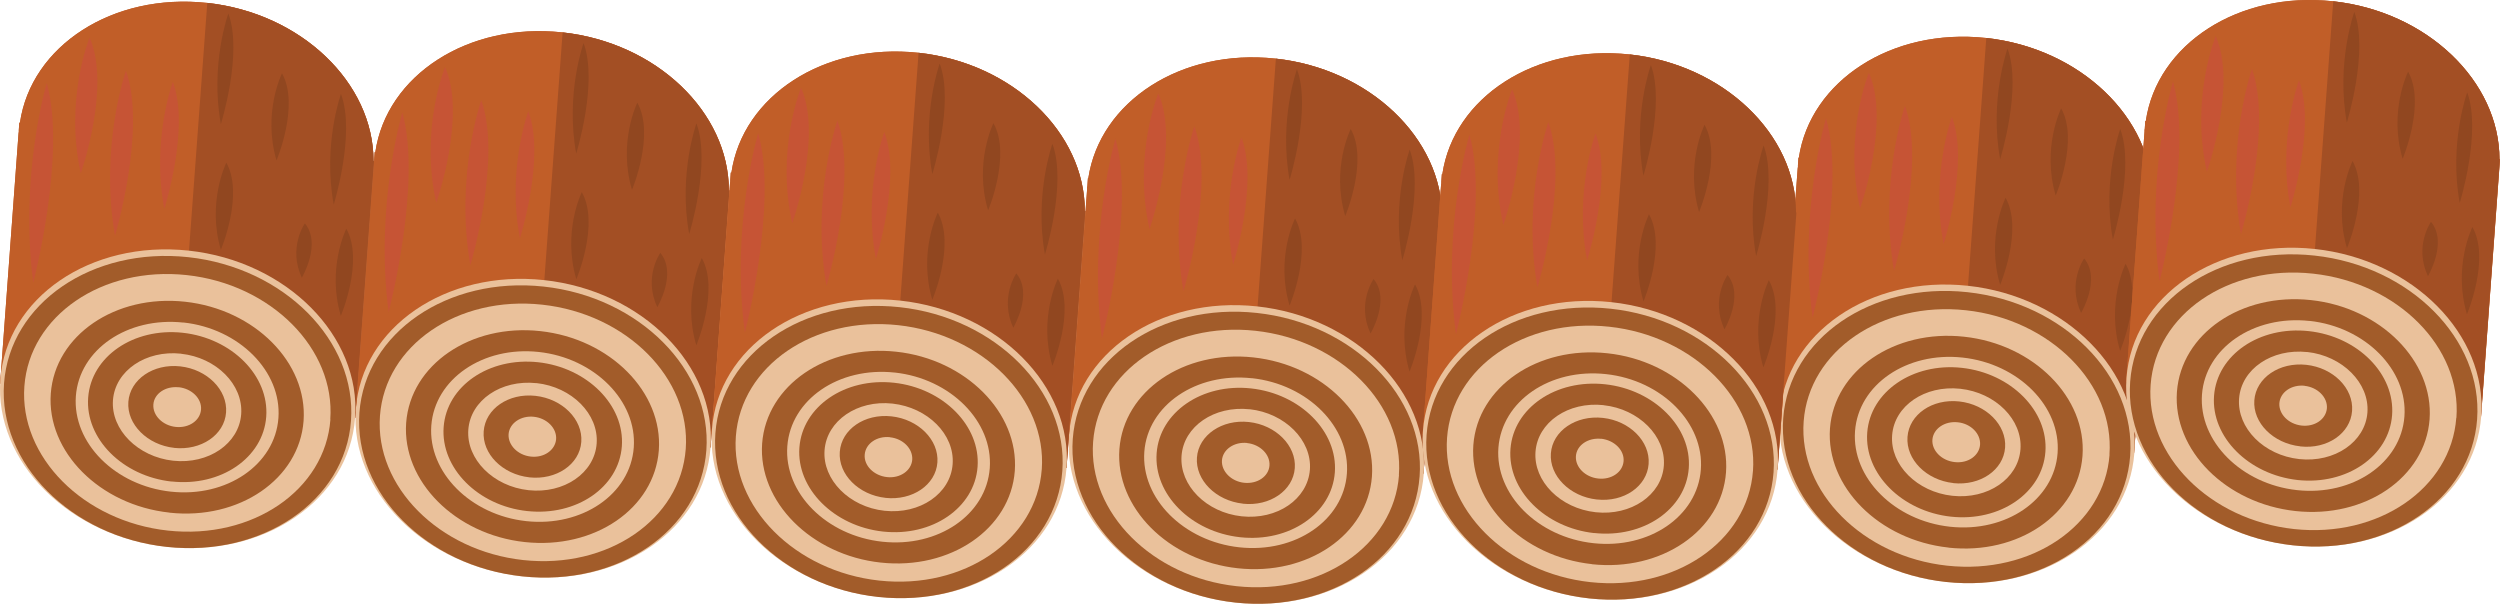 <svg version="1.1" xmlns="http://www.w3.org/2000/svg" xmlns:xlink="http://www.w3.org/1999/xlink" width="108.826" height="26.285" viewBox="0,0,108.826,26.285"><g transform="translate(-185.587,-166.858)"><g data-paper-data="{&quot;isPaintingLayer&quot;:true}" fill-rule="nonzero" stroke="none" stroke-width="1" stroke-linecap="butt" stroke-linejoin="miter" stroke-miterlimit="10" stroke-dasharray="" stroke-dashoffset="0" style="mix-blend-mode: normal"><g><path d="M279.287,175.393h0.022l-0.824,11.186l-1.289,-0.139l-14.157,-1.354l0.802,-10.897c0,-0.019 0.006,-0.045 0.011,-0.071v-0.068l0.022,-0.326h0.017c0.503,-3.35 4.05,-5.657 8.144,-5.214c4.099,0.443 7.253,3.477 7.253,6.88z" fill="#c15e28"/><path d="M279.287,175.393h0.022l-0.824,11.186l-1.289,-0.139l-14.157,-1.354l0.802,-10.897c0,-0.019 0.006,-0.045 0.011,-0.071v-0.068l0.022,-0.326h0.017c0.503,-3.35 4.05,-5.657 8.144,-5.214c4.099,0.443 7.253,3.477 7.253,6.88z" fill="#c15e28"/><path d="M279.282,175.39h0.022l-0.824,11.186l-1.289,-0.139l-6.418,-0.611l1.278,-17.315c4.099,0.45 7.236,3.481 7.236,6.88z" fill="#a34f24"/><path d="M264.488,180.694c-0.614,-4.666 0.586,-8.695 0.586,-8.695c0.88,3.08 -0.586,8.695 -0.586,8.695z" fill="#cd4a42" opacity="0.5" style="mix-blend-mode: screen"/><path d="M266.557,175.934c-0.73,-3.204 0.382,-5.908 0.382,-5.908c0.946,2.127 -0.382,5.908 -0.382,5.908z" fill="#cd4a42" opacity="0.5" style="mix-blend-mode: screen"/><path d="M268.035,178.649c-0.669,-3.879 0.476,-7.191 0.476,-7.191c0.918,2.566 -0.476,7.191 -0.476,7.191z" fill="#cd4a42" opacity="0.5" style="mix-blend-mode: screen"/><path d="M270.192,177.483c-0.575,-2.99 0.36,-5.533 0.36,-5.533c0.769,1.981 -0.36,5.533 -0.36,5.533z" fill="#cd4a42" opacity="0.5" style="mix-blend-mode: screen"/><path d="M272.654,179.261c-0.62,-2.074 0.238,-3.796 0.238,-3.796c0.775,1.388 -0.238,3.796 -0.238,3.796z" fill="#914720"/><path d="M275.072,175.371c-0.614,-2.074 0.238,-3.796 0.238,-3.796c0.78,1.388 -0.238,3.796 -0.238,3.796z" fill="#914720"/><path d="M276.178,180.48c-0.614,-1.317 0.133,-2.371 0.133,-2.371c0.747,0.893 -0.133,2.371 -0.133,2.371z" fill="#914720"/><path d="M277.877,182.134c-0.62,-2.074 0.238,-3.796 0.238,-3.796c0.78,1.388 -0.238,3.796 -0.238,3.796z" fill="#914720"/><path d="M277.561,177.288c-0.476,-2.6 0.321,-4.817 0.321,-4.817c0.642,1.722 -0.321,4.817 -0.321,4.817z" fill="#914720"/><path d="M272.654,173.792c-0.476,-2.6 0.321,-4.82 0.321,-4.82c0.642,1.722 -0.321,4.82 -0.321,4.82z" fill="#914720"/><path d="M278.496,186.579c-0.26,3.56 -3.939,6.073 -8.199,5.612c-4.265,-0.461 -7.507,-3.721 -7.242,-7.281c0.26,-3.56 3.928,-6.073 8.193,-5.612c4.26,0.461 7.513,3.725 7.247,7.285z" fill="#eac19b"/><path d="M278.314,186.703c-0.254,3.481 -3.845,5.938 -8.016,5.488c-4.171,-0.45 -7.341,-3.639 -7.087,-7.123c0.254,-3.489 3.839,-5.942 8.016,-5.492c4.171,0.45 7.341,3.639 7.087,7.123z" fill="#a25c2a"/><path d="M277.417,186.647c-0.227,3.068 -3.391,5.233 -7.07,4.835c-3.673,-0.398 -6.473,-3.211 -6.246,-6.279c0.227,-3.072 3.391,-5.237 7.065,-4.839c3.673,0.398 6.473,3.211 6.246,6.283z" fill="#eac19b"/><g fill="#a25c2a" style="mix-blend-mode: screen"><path d="M270.408,190.694c-3.026,-0.326 -5.344,-2.652 -5.162,-5.184c0.188,-2.532 2.81,-4.325 5.837,-3.995c3.032,0.326 5.344,2.656 5.156,5.188c-0.188,2.532 -2.799,4.321 -5.831,3.995zM271.017,182.423c-2.429,-0.263 -4.531,1.174 -4.68,3.204c-0.149,2.029 1.71,3.897 4.138,4.16c2.434,0.263 4.531,-1.174 4.68,-3.204c0.149,-2.029 -1.704,-3.897 -4.138,-4.16z" style="mix-blend-mode: normal"/><path d="M270.508,189.348c-2.135,-0.233 -3.773,-1.876 -3.64,-3.657c0.133,-1.786 1.986,-3.053 4.116,-2.821c2.141,0.233 3.773,1.876 3.64,3.661c-0.133,1.786 -1.981,3.05 -4.116,2.817zM270.917,183.781c-1.544,-0.165 -2.871,0.743 -2.965,2.026c-0.094,1.283 1.079,2.465 2.622,2.633c1.544,0.165 2.871,-0.743 2.965,-2.026c0.094,-1.283 -1.079,-2.465 -2.622,-2.633z" style="mix-blend-mode: normal"/><path d="M270.613,187.885c-1.173,-0.128 -2.064,-1.028 -1.992,-2.007c0.072,-0.979 1.079,-1.673 2.252,-1.545c1.173,0.128 2.069,1.028 1.997,2.007c-0.072,0.979 -1.084,1.673 -2.257,1.549zM270.806,185.24c-0.564,-0.06 -1.062,0.278 -1.101,0.758c-0.033,0.476 0.404,0.915 0.974,0.975c0.57,0.064 1.062,-0.274 1.101,-0.754c0.033,-0.48 -0.398,-0.919 -0.968,-0.979z" style="mix-blend-mode: normal"/></g></g><g><path d="M294.391,173.795h0.022l-0.824,11.186l-1.295,-0.139l-14.157,-1.354l0.802,-10.897c0,-0.019 0,-0.045 0,-0.068c0.006,-0.026 0.011,-0.045 0.011,-0.071l0.022,-0.326h0.022c0.492,-3.346 4.039,-5.657 8.138,-5.214c4.105,0.443 7.258,3.481 7.258,6.88z" fill="#c15e28"/><path d="M294.391,173.795h0.022l-0.824,11.186l-1.295,-0.139l-14.157,-1.354l0.802,-10.897c0,-0.019 0,-0.045 0,-0.068c0.006,-0.026 0.011,-0.045 0.011,-0.071l0.022,-0.326h0.022c0.492,-3.346 4.039,-5.657 8.138,-5.214c4.105,0.443 7.258,3.481 7.258,6.88z" fill="#c15e28"/><path d="M294.385,173.792h0.022l-0.824,11.186l-1.295,-0.139l-6.412,-0.611l1.278,-17.315c4.099,0.45 7.236,3.485 7.236,6.88z" fill="#a34f24"/><path d="M279.592,179.1c-0.62,-4.67 0.586,-8.699 0.586,-8.699c0.874,3.083 -0.586,8.699 -0.586,8.699z" fill="#cd4a42" opacity="0.5" style="mix-blend-mode: screen"/><path d="M281.655,174.336c-0.73,-3.204 0.382,-5.908 0.382,-5.908c0.946,2.127 -0.382,5.908 -0.382,5.908z" fill="#cd4a42" opacity="0.5" style="mix-blend-mode: screen"/><path d="M283.138,177.051c-0.675,-3.875 0.476,-7.191 0.476,-7.191c0.918,2.566 -0.476,7.191 -0.476,7.191z" fill="#cd4a42" opacity="0.5" style="mix-blend-mode: screen"/><path d="M285.29,175.885c-0.57,-2.986 0.371,-5.529 0.371,-5.529c0.752,1.977 -0.371,5.529 -0.371,5.529z" fill="#cd4a42" opacity="0.5" style="mix-blend-mode: screen"/><path d="M287.752,177.663c-0.62,-2.074 0.243,-3.796 0.243,-3.796c0.775,1.388 -0.243,3.796 -0.243,3.796z" fill="#914720"/><path d="M290.175,173.773c-0.62,-2.074 0.238,-3.796 0.238,-3.796c0.78,1.384 -0.238,3.796 -0.238,3.796z" fill="#914720"/><path d="M291.276,178.882c-0.614,-1.317 0.133,-2.367 0.133,-2.367c0.741,0.893 -0.133,2.367 -0.133,2.367z" fill="#914720"/><path d="M292.974,180.54c-0.62,-2.078 0.238,-3.8 0.238,-3.8c0.786,1.388 -0.238,3.8 -0.238,3.8z" fill="#914720"/><path d="M292.659,175.697c-0.476,-2.603 0.326,-4.82 0.326,-4.82c0.636,1.722 -0.326,4.82 -0.326,4.82z" fill="#914720"/><path d="M287.746,172.194c-0.476,-2.603 0.326,-4.82 0.326,-4.82c0.636,1.722 -0.326,4.82 -0.326,4.82z" fill="#914720"/><path d="M293.594,184.981c-0.26,3.564 -3.934,6.073 -8.193,5.612c-4.271,-0.461 -7.513,-3.721 -7.247,-7.285c0.26,-3.564 3.928,-6.073 8.199,-5.612c4.26,0.461 7.507,3.721 7.242,7.281z" fill="#eac19b"/><path d="M293.417,185.109c-0.254,3.481 -3.845,5.938 -8.016,5.488c-4.177,-0.454 -7.341,-3.642 -7.087,-7.123c0.254,-3.485 3.839,-5.942 8.016,-5.492c4.171,0.45 7.341,3.639 7.087,7.123z" fill="#a25c2a"/><path d="M292.51,185.045c-0.227,3.072 -3.391,5.237 -7.059,4.843c-3.679,-0.398 -6.473,-3.211 -6.246,-6.283c0.227,-3.068 3.386,-5.237 7.07,-4.835c3.685,0.401 6.467,3.207 6.241,6.276z" fill="#eac19b"/><g fill="#a25c2a" style="mix-blend-mode: screen"><path d="M285.511,189.104c-3.037,-0.33 -5.344,-2.652 -5.162,-5.188c0.188,-2.532 2.799,-4.325 5.837,-3.995c3.026,0.326 5.344,2.656 5.162,5.188c-0.188,2.532 -2.81,4.325 -5.837,3.995zM286.12,180.829c-2.434,-0.263 -4.531,1.178 -4.68,3.204c-0.149,2.029 1.71,3.897 4.138,4.16c2.429,0.263 4.525,-1.178 4.675,-3.207c0.149,-2.026 -1.704,-3.897 -4.133,-4.16z" style="mix-blend-mode: normal"/><path d="M285.611,187.754c-2.141,-0.233 -3.779,-1.879 -3.646,-3.665c0.133,-1.786 1.981,-3.05 4.122,-2.817c2.141,0.233 3.762,1.872 3.629,3.657c-0.133,1.786 -1.975,3.053 -4.111,2.825zM286.02,182.183c-1.544,-0.165 -2.871,0.743 -2.965,2.026c-0.094,1.283 1.079,2.468 2.622,2.633c1.532,0.165 2.871,-0.746 2.965,-2.029c0.094,-1.283 -1.09,-2.465 -2.622,-2.633z" style="mix-blend-mode: normal"/><path d="M285.716,186.287c-1.173,-0.128 -2.069,-1.024 -1.997,-2.003c0.072,-0.979 1.09,-1.673 2.263,-1.545c1.173,0.128 2.064,1.024 1.992,2.007c-0.072,0.979 -1.079,1.673 -2.252,1.545zM285.91,183.65c-0.57,-0.06 -1.062,0.278 -1.101,0.754c-0.033,0.48 0.398,0.915 0.968,0.979c0.57,0.064 1.062,-0.274 1.101,-0.754c0.033,-0.476 -0.404,-0.915 -0.974,-0.975z" style="mix-blend-mode: normal"/></g></g><g><path d="M248.361,176.29h0.017l-0.824,11.186l-1.3,-0.139l-14.146,-1.35l0.802,-10.897c0,-0.023 0,-0.045 0,-0.071c0,-0.026 0.011,-0.045 0.011,-0.071l0.022,-0.326h0.017c0.503,-3.346 4.039,-5.657 8.144,-5.214c4.099,0.443 7.258,3.481 7.258,6.88z" fill="#c15e28"/><path d="M248.361,176.29h0.017l-0.824,11.186l-1.3,-0.139l-14.146,-1.35l0.802,-10.897c0,-0.023 0,-0.045 0,-0.071c0,-0.026 0.011,-0.045 0.011,-0.071l0.022,-0.326h0.017c0.503,-3.346 4.039,-5.657 8.144,-5.214c4.099,0.443 7.258,3.481 7.258,6.88z" fill="#c15e28"/><path d="M248.378,176.286l-0.824,11.186l-1.3,-0.139l-6.406,-0.611l1.278,-17.312c4.099,0.45 7.236,3.481 7.236,6.876z" fill="#a34f24"/><path d="M233.557,181.594c-0.614,-4.67 0.586,-8.695 0.586,-8.695c0.88,3.08 -0.586,8.695 -0.586,8.695z" fill="#cd4a42" opacity="0.5" style="mix-blend-mode: screen"/><path d="M235.626,176.83c-0.73,-3.204 0.382,-5.908 0.382,-5.908c0.941,2.131 -0.382,5.908 -0.382,5.908z" fill="#cd4a42" opacity="0.5" style="mix-blend-mode: screen"/><path d="M237.103,179.542c-0.669,-3.875 0.476,-7.187 0.476,-7.187c0.918,2.562 -0.476,7.187 -0.476,7.187z" fill="#cd4a42" opacity="0.5" style="mix-blend-mode: screen"/><path d="M239.266,178.376c-0.575,-2.982 0.36,-5.529 0.36,-5.529c0.763,1.981 -0.36,5.529 -0.36,5.529z" fill="#cd4a42" opacity="0.5" style="mix-blend-mode: screen"/><path d="M241.723,180.161c-0.62,-2.078 0.238,-3.796 0.238,-3.796c0.78,1.388 -0.238,3.796 -0.238,3.796z" fill="#914720"/><path d="M244.146,176.264c-0.62,-2.071 0.238,-3.792 0.238,-3.792c0.78,1.384 -0.238,3.792 -0.238,3.792z" fill="#914720"/><path d="M245.247,181.376c-0.614,-1.32 0.133,-2.371 0.133,-2.371c0.747,0.893 -0.133,2.371 -0.133,2.371z" fill="#914720"/><path d="M246.945,183.035c-0.62,-2.078 0.238,-3.8 0.238,-3.8c0.78,1.388 -0.238,3.8 -0.238,3.8z" fill="#914720"/><path d="M246.63,178.188c-0.476,-2.603 0.321,-4.817 0.321,-4.817c0.642,1.722 -0.321,4.817 -0.321,4.817z" fill="#914720"/><path d="M241.723,174.688c-0.476,-2.6 0.321,-4.817 0.321,-4.817c0.642,1.722 -0.321,4.817 -0.321,4.817z" fill="#914720"/><path d="M247.565,187.476c-0.26,3.564 -3.939,6.073 -8.204,5.612c-4.26,-0.461 -7.502,-3.721 -7.242,-7.281c0.26,-3.56 3.928,-6.073 8.188,-5.612c4.265,0.461 7.513,3.725 7.253,7.285z" fill="#eac19b"/><path d="M247.382,187.6c-0.254,3.485 -3.845,5.938 -8.016,5.488c-4.171,-0.45 -7.336,-3.639 -7.081,-7.12c0.254,-3.485 3.839,-5.942 8.011,-5.488c4.171,0.45 7.347,3.642 7.087,7.123z" fill="#a25c2a"/><path d="M246.486,187.54c-0.227,3.068 -3.391,5.233 -7.07,4.835c-3.673,-0.398 -6.473,-3.207 -6.246,-6.279c0.227,-3.072 3.391,-5.237 7.065,-4.839c3.673,0.398 6.473,3.211 6.246,6.283z" fill="#eac19b"/><g fill="#a25c2a" style="mix-blend-mode: screen"><path d="M239.471,191.595c-3.032,-0.326 -5.344,-2.652 -5.156,-5.188c0.188,-2.528 2.799,-4.321 5.831,-3.991c3.037,0.33 5.344,2.656 5.162,5.184c-0.188,2.532 -2.799,4.325 -5.837,3.995zM240.08,183.323c-2.423,-0.263 -4.531,1.174 -4.68,3.2c-0.149,2.033 1.71,3.897 4.138,4.16c2.44,0.263 4.531,-1.174 4.68,-3.207c0.149,-2.026 -1.704,-3.894 -4.138,-4.156z" style="mix-blend-mode: normal"/><path d="M239.571,190.244c-2.141,-0.233 -3.768,-1.872 -3.635,-3.661c0.133,-1.782 1.975,-3.05 4.111,-2.817c2.141,0.233 3.779,1.876 3.646,3.657c-0.133,1.789 -1.981,3.053 -4.122,2.821zM239.98,184.674c-1.538,-0.165 -2.866,0.743 -2.96,2.026c-0.094,1.287 1.079,2.468 2.617,2.633c1.538,0.165 2.871,-0.739 2.971,-2.029c0.094,-1.283 -1.09,-2.465 -2.628,-2.633z" style="mix-blend-mode: normal"/><path d="M239.687,188.781c-1.173,-0.128 -2.069,-1.028 -1.997,-2.007c0.072,-0.975 1.09,-1.673 2.263,-1.545c1.173,0.128 2.069,1.032 1.997,2.007c-0.072,0.975 -1.084,1.673 -2.257,1.549zM239.88,186.141c-0.564,-0.06 -1.062,0.278 -1.101,0.754c-0.033,0.48 0.404,0.919 0.968,0.979c0.57,0.06 1.068,-0.274 1.101,-0.754c0.033,-0.476 -0.404,-0.915 -0.974,-0.975z" style="mix-blend-mode: normal"/></g></g><g><path d="M263.769,176.11h0.022l-0.824,11.186l-1.295,-0.139l-14.157,-1.354l0.802,-10.897c0,-0.023 0.006,-0.045 0.011,-0.068v-0.071l0.022,-0.326h0.022c0.498,-3.35 4.044,-5.657 8.149,-5.214c4.094,0.443 7.247,3.477 7.247,6.88z" fill="#c15e28"/><path d="M263.769,176.11h0.022l-0.824,11.186l-1.295,-0.139l-14.157,-1.354l0.802,-10.897c0,-0.023 0.006,-0.045 0.011,-0.068v-0.071l0.022,-0.326h0.022c0.498,-3.35 4.044,-5.657 8.149,-5.214c4.094,0.443 7.247,3.477 7.247,6.88z" fill="#c15e28"/><path d="M263.764,176.11h0.022l-0.824,11.186l-1.295,-0.139l-6.412,-0.611l1.278,-17.319c4.094,0.454 7.236,3.485 7.236,6.88z" fill="#a34f24"/><path d="M248.965,181.414c-0.62,-4.666 0.586,-8.695 0.586,-8.695c0.874,3.076 -0.586,8.695 -0.586,8.695z" fill="#cd4a42" opacity="0.5" style="mix-blend-mode: screen"/><path d="M251.028,176.65c-0.73,-3.204 0.382,-5.904 0.382,-5.904c0.941,2.127 -0.382,5.904 -0.382,5.904z" fill="#cd4a42" opacity="0.5" style="mix-blend-mode: screen"/><path d="M252.511,179.366c-0.675,-3.879 0.476,-7.191 0.476,-7.191c0.913,2.562 -0.476,7.191 -0.476,7.191z" fill="#cd4a42" opacity="0.5" style="mix-blend-mode: screen"/><path d="M254.674,178.196c-0.57,-2.986 0.365,-5.529 0.365,-5.529c0.763,1.977 -0.365,5.529 -0.365,5.529z" fill="#cd4a42" opacity="0.5" style="mix-blend-mode: screen"/><path d="M257.13,179.977c-0.62,-2.071 0.238,-3.792 0.238,-3.792c0.78,1.384 -0.238,3.792 -0.238,3.792z" fill="#914720"/><path d="M259.548,176.087c-0.614,-2.074 0.238,-3.796 0.238,-3.796c0.78,1.388 -0.238,3.796 -0.238,3.796z" fill="#914720"/><path d="M260.654,181.196c-0.614,-1.317 0.133,-2.367 0.133,-2.367c0.741,0.893 -0.133,2.367 -0.133,2.367z" fill="#914720"/><path d="M262.347,182.851c-0.62,-2.074 0.238,-3.796 0.238,-3.796c0.786,1.388 -0.238,3.796 -0.238,3.796z" fill="#914720"/><path d="M262.032,178.008c-0.476,-2.6 0.326,-4.817 0.326,-4.817c0.636,1.718 -0.326,4.817 -0.326,4.817z" fill="#914720"/><path d="M257.125,174.508c-0.476,-2.603 0.326,-4.82 0.326,-4.82c0.636,1.722 -0.326,4.82 -0.326,4.82z" fill="#914720"/><path d="M262.967,187.296c-0.26,3.564 -3.934,6.073 -8.193,5.612c-4.271,-0.461 -7.513,-3.721 -7.247,-7.285c0.26,-3.56 3.928,-6.073 8.199,-5.612c4.26,0.461 7.507,3.721 7.242,7.285z" fill="#eac19b"/><path d="M262.79,187.42c-0.254,3.485 -3.851,5.938 -8.016,5.488c-4.177,-0.454 -7.341,-3.639 -7.087,-7.123c0.254,-3.485 3.839,-5.942 8.016,-5.488c4.166,0.45 7.341,3.639 7.087,7.123z" fill="#a25c2a"/><path d="M261.894,187.36c-0.227,3.072 -3.402,5.237 -7.07,4.839c-3.679,-0.398 -6.473,-3.211 -6.246,-6.283c0.227,-3.072 3.386,-5.237 7.065,-4.835c3.668,0.398 6.473,3.207 6.252,6.279z" fill="#eac19b"/><g fill="#a25c2a" style="mix-blend-mode: screen"><path d="M254.884,191.415c-3.032,-0.33 -5.344,-2.656 -5.162,-5.184c0.188,-2.528 2.799,-4.325 5.837,-3.995c3.026,0.326 5.344,2.656 5.162,5.188c-0.188,2.528 -2.81,4.321 -5.837,3.995zM255.493,183.143c-2.434,-0.263 -4.525,1.17 -4.68,3.204c-0.149,2.029 1.704,3.894 4.138,4.156c2.429,0.263 4.525,-1.17 4.675,-3.204c0.149,-2.033 -1.704,-3.894 -4.133,-4.156z" style="mix-blend-mode: normal"/><path d="M254.984,190.064c-2.141,-0.233 -3.779,-1.872 -3.646,-3.661c0.133,-1.789 1.981,-3.05 4.122,-2.817c2.135,0.233 3.773,1.872 3.64,3.657c-0.133,1.786 -1.981,3.05 -4.116,2.817zM255.393,184.494c-1.544,-0.165 -2.871,0.746 -2.965,2.029c-0.094,1.283 1.079,2.465 2.622,2.633c1.532,0.165 2.871,-0.743 2.965,-2.026c0.094,-1.283 -1.09,-2.468 -2.622,-2.633z" style="mix-blend-mode: normal"/><path d="M255.094,188.601c-1.173,-0.128 -2.069,-1.032 -1.997,-2.007c0.072,-0.979 1.09,-1.673 2.263,-1.545c1.173,0.128 2.064,1.028 1.992,2.007c-0.072,0.975 -1.079,1.673 -2.252,1.545zM255.288,185.96c-0.57,-0.06 -1.068,0.278 -1.101,0.754c-0.033,0.48 0.404,0.915 0.974,0.975c0.57,0.06 1.062,-0.274 1.101,-0.754c0.039,-0.48 -0.404,-0.915 -0.974,-0.979z" style="mix-blend-mode: normal"/></g></g><g><path d="M217.314,175.15h0.028l-0.824,11.186l-1.3,-0.139l-14.157,-1.354l0.802,-10.897c0,-0.019 0.006,-0.045 0.011,-0.068v-0.071l0.022,-0.326h0.028c0.492,-3.346 4.039,-5.657 8.138,-5.214c4.105,0.443 7.253,3.481 7.253,6.88z" fill="#c15e28"/><path d="M217.314,175.15h0.028l-0.824,11.186l-1.3,-0.139l-14.157,-1.354l0.802,-10.897c0,-0.019 0.006,-0.045 0.011,-0.068v-0.071l0.022,-0.326h0.028c0.492,-3.346 4.039,-5.657 8.138,-5.214c4.105,0.443 7.253,3.481 7.253,6.88z" fill="#c15e28"/><path d="M217.342,175.146l-0.824,11.186l-1.3,-0.139l-6.418,-0.611l1.278,-17.315c4.094,0.45 7.236,3.481 7.236,6.88z" fill="#a34f24"/><path d="M202.504,180.45c-0.609,-4.666 0.597,-8.695 0.597,-8.695c0.869,3.08 -0.597,8.695 -0.597,8.695z" fill="#cd4a42" opacity="0.5" style="mix-blend-mode: screen"/><path d="M204.578,175.686c-0.725,-3.207 0.382,-5.908 0.382,-5.908c0.946,2.127 -0.382,5.908 -0.382,5.908z" fill="#cd4a42" opacity="0.5" style="mix-blend-mode: screen"/><path d="M206.061,178.406c-0.68,-3.875 0.476,-7.191 0.476,-7.191c0.907,2.562 -0.476,7.191 -0.476,7.191z" fill="#cd4a42" opacity="0.5" style="mix-blend-mode: screen"/><path d="M208.219,177.231c-0.575,-2.986 0.365,-5.525 0.365,-5.525c0.758,1.977 -0.365,5.525 -0.365,5.525z" fill="#cd4a42" opacity="0.5" style="mix-blend-mode: screen"/><path d="M210.675,179.017c-0.614,-2.074 0.238,-3.796 0.238,-3.796c0.786,1.388 -0.238,3.796 -0.238,3.796z" fill="#914720"/><path d="M213.098,175.123c-0.62,-2.071 0.232,-3.796 0.232,-3.796c0.78,1.388 -0.232,3.796 -0.232,3.796z" fill="#914720"/><path d="M214.199,180.232c-0.614,-1.317 0.133,-2.367 0.133,-2.367c0.741,0.893 -0.133,2.367 -0.133,2.367z" fill="#914720"/><path d="M215.898,181.89c-0.62,-2.074 0.238,-3.8 0.238,-3.8c0.78,1.388 -0.238,3.8 -0.238,3.8z" fill="#914720"/><path d="M215.588,177.048c-0.481,-2.603 0.315,-4.82 0.315,-4.82c0.647,1.722 -0.315,4.82 -0.315,4.82z" fill="#914720"/><path d="M210.669,173.548c-0.476,-2.603 0.321,-4.817 0.321,-4.817c0.642,1.718 -0.321,4.817 -0.321,4.817z" fill="#914720"/><path d="M216.517,186.336c-0.26,3.56 -3.928,6.073 -8.199,5.612c-4.265,-0.461 -7.507,-3.721 -7.242,-7.285c0.26,-3.564 3.928,-6.073 8.193,-5.612c4.271,0.461 7.513,3.721 7.247,7.285z" fill="#eac19b"/><path d="M216.335,186.459c-0.254,3.481 -3.845,5.938 -8.016,5.488c-4.171,-0.45 -7.341,-3.642 -7.087,-7.123c0.254,-3.485 3.845,-5.942 8.016,-5.492c4.171,0.45 7.341,3.642 7.087,7.127z" fill="#a25c2a"/><path d="M215.438,186.399c-0.227,3.072 -3.386,5.237 -7.07,4.839c-3.673,-0.398 -6.467,-3.207 -6.241,-6.279c0.227,-3.072 3.386,-5.237 7.059,-4.839c3.679,0.398 6.473,3.207 6.252,6.279z" fill="#eac19b"/><g fill="#a25c2a" style="mix-blend-mode: screen"><path d="M208.429,190.454c-3.026,-0.326 -5.344,-2.652 -5.162,-5.188c0.188,-2.532 2.81,-4.325 5.837,-3.995c3.037,0.33 5.344,2.656 5.162,5.188c-0.188,2.532 -2.799,4.325 -5.837,3.995zM209.037,182.179c-2.429,-0.263 -4.525,1.178 -4.675,3.204c-0.149,2.029 1.704,3.897 4.133,4.16c2.434,0.263 4.531,-1.174 4.68,-3.204c0.149,-2.029 -1.71,-3.897 -4.138,-4.16z" style="mix-blend-mode: normal"/><path d="M208.528,189.104c-2.135,-0.233 -3.762,-1.872 -3.629,-3.657c0.133,-1.786 1.975,-3.05 4.111,-2.821c2.141,0.233 3.779,1.876 3.646,3.661c-0.133,1.786 -1.981,3.05 -4.122,2.817zM208.938,183.537c-1.538,-0.165 -2.871,0.743 -2.965,2.026c-0.094,1.283 1.084,2.468 2.622,2.633c1.544,0.165 2.871,-0.746 2.965,-2.029c0.094,-1.283 -1.079,-2.465 -2.622,-2.633z" style="mix-blend-mode: normal"/><path d="M208.634,187.637c-1.173,-0.128 -2.064,-1.024 -1.992,-2.003c0.072,-0.979 1.079,-1.673 2.252,-1.545c1.173,0.128 2.069,1.028 1.997,2.007c-0.072,0.979 -1.09,1.669 -2.263,1.542zM208.827,185c-0.564,-0.06 -1.062,0.278 -1.101,0.754c-0.033,0.48 0.404,0.919 0.968,0.979c0.57,0.064 1.062,-0.278 1.101,-0.758c0.033,-0.476 -0.398,-0.915 -0.974,-0.975z" style="mix-blend-mode: normal"/></g></g><g><path d="M201.845,173.867h0.028l-0.824,11.186l-1.3,-0.139l-14.157,-1.354l0.802,-10.897c0,-0.023 0.006,-0.045 0.011,-0.071v-0.068l0.022,-0.326h0.028c0.492,-3.35 4.039,-5.657 8.144,-5.214c4.099,0.443 7.247,3.477 7.247,6.88z" fill="#c15e28"/><path d="M201.845,173.867h0.028l-0.824,11.186l-1.3,-0.139l-14.157,-1.354l0.802,-10.897c0,-0.023 0.006,-0.045 0.011,-0.071v-0.068l0.022,-0.326h0.028c0.492,-3.35 4.039,-5.657 8.144,-5.214c4.099,0.443 7.247,3.477 7.247,6.88z" fill="#c15e28"/><path d="M201.84,173.863h0.028l-0.824,11.186l-1.3,-0.139l-6.412,-0.611l1.278,-17.315c4.099,0.45 7.236,3.485 7.236,6.88z" fill="#a34f24"/><path d="M187.035,179.167c-0.614,-4.67 0.586,-8.695 0.586,-8.695c0.874,3.08 -0.586,8.695 -0.586,8.695z" fill="#cd4a42" opacity="0.5" style="mix-blend-mode: screen"/><path d="M189.104,174.399c-0.719,-3.2 0.382,-5.904 0.382,-5.904c0.946,2.127 -0.382,5.904 -0.382,5.904z" fill="#cd4a42" opacity="0.5" style="mix-blend-mode: screen"/><path d="M190.593,177.123c-0.68,-3.879 0.476,-7.191 0.476,-7.191c0.907,2.566 -0.476,7.191 -0.476,7.191z" fill="#cd4a42" opacity="0.5" style="mix-blend-mode: screen"/><path d="M192.739,175.952c-0.57,-2.986 0.371,-5.529 0.371,-5.529c0.758,1.977 -0.371,5.529 -0.371,5.529z" fill="#cd4a42" opacity="0.5" style="mix-blend-mode: screen"/><path d="M195.201,177.734c-0.614,-2.071 0.238,-3.796 0.238,-3.796c0.78,1.384 -0.238,3.796 -0.238,3.796z" fill="#914720"/><path d="M197.624,173.844c-0.614,-2.074 0.238,-3.796 0.238,-3.796c0.78,1.384 -0.238,3.796 -0.238,3.796z" fill="#914720"/><path d="M198.725,178.949c-0.609,-1.317 0.133,-2.367 0.133,-2.367c0.741,0.889 -0.133,2.367 -0.133,2.367z" fill="#914720"/><path d="M200.424,180.608c-0.62,-2.074 0.238,-3.796 0.238,-3.796c0.78,1.388 -0.238,3.796 -0.238,3.796z" fill="#914720"/><path d="M200.114,175.765c-0.481,-2.603 0.315,-4.82 0.315,-4.82c0.647,1.726 -0.315,4.82 -0.315,4.82z" fill="#914720"/><path d="M195.201,172.265c-0.476,-2.603 0.326,-4.82 0.326,-4.82c0.642,1.726 -0.326,4.82 -0.326,4.82z" fill="#914720"/><path d="M201.043,185.053c-0.26,3.56 -3.928,6.073 -8.193,5.612c-4.271,-0.461 -7.513,-3.725 -7.247,-7.285c0.26,-3.564 3.928,-6.073 8.199,-5.612c4.265,0.461 7.507,3.721 7.242,7.281z" fill="#eac19b"/><path d="M200.866,185.176c-0.254,3.481 -3.851,5.938 -8.016,5.488c-4.171,-0.45 -7.341,-3.642 -7.087,-7.12c0.254,-3.489 3.845,-5.942 8.016,-5.492c4.166,0.45 7.341,3.639 7.087,7.127z" fill="#a25c2a"/><path d="M199.97,185.116c-0.227,3.072 -3.391,5.237 -7.07,4.839c-3.679,-0.398 -6.478,-3.211 -6.252,-6.283c0.227,-3.072 3.391,-5.237 7.07,-4.839c3.673,0.398 6.473,3.211 6.246,6.283z" fill="#eac19b"/><g fill="#a25c2a" style="mix-blend-mode: screen"><path d="M192.96,189.171c-3.032,-0.326 -5.35,-2.656 -5.162,-5.184c0.188,-2.532 2.81,-4.325 5.842,-3.995c3.037,0.33 5.344,2.656 5.162,5.188c-0.188,2.528 -2.799,4.325 -5.837,3.995zM193.569,180.9c-2.434,-0.263 -4.531,1.174 -4.68,3.204c-0.149,2.029 1.704,3.894 4.138,4.156c2.429,0.263 4.531,-1.174 4.68,-3.204c0.149,-2.029 -1.71,-3.897 -4.138,-4.16z" style="mix-blend-mode: normal"/><path d="M193.06,187.821c-2.141,-0.233 -3.768,-1.872 -3.635,-3.657c0.133,-1.786 1.975,-3.05 4.111,-2.821c2.141,0.233 3.773,1.872 3.64,3.657c-0.133,1.786 -1.975,3.05 -4.116,2.817zM193.469,182.254c-1.538,-0.165 -2.871,0.743 -2.965,2.026c-0.094,1.283 1.084,2.465 2.622,2.633c1.538,0.165 2.866,-0.743 2.96,-2.026c0.094,-1.283 -1.079,-2.465 -2.617,-2.63z" style="mix-blend-mode: normal"/><path d="M193.171,186.354c-1.167,-0.128 -2.069,-1.024 -1.997,-2.003c0.072,-0.979 1.09,-1.673 2.257,-1.545c1.173,0.128 2.069,1.028 1.997,2.007c-0.072,0.979 -1.09,1.669 -2.263,1.542zM193.364,183.717c-0.57,-0.06 -1.068,0.274 -1.101,0.75c-0.033,0.476 0.404,0.915 0.974,0.975c0.57,0.06 1.062,-0.274 1.101,-0.754c0.039,-0.48 -0.404,-0.915 -0.974,-0.975z" style="mix-blend-mode: normal"/></g></g><g><path d="M232.81,176.042h0.028l-0.824,11.186l-1.295,-0.139l-14.157,-1.354l0.802,-10.897c0,-0.026 0.006,-0.049 0.011,-0.071v-0.071l0.022,-0.323h0.028c0.492,-3.346 4.033,-5.661 8.138,-5.218c4.105,0.443 7.247,3.481 7.247,6.883z" fill="#c15e28"/><path d="M232.81,176.042h0.028l-0.824,11.186l-1.295,-0.139l-14.157,-1.354l0.802,-10.897c0,-0.026 0.006,-0.049 0.011,-0.071v-0.071l0.022,-0.323h0.028c0.492,-3.346 4.033,-5.661 8.138,-5.218c4.105,0.443 7.247,3.481 7.247,6.883z" fill="#c15e28"/><path d="M232.804,176.042h0.028l-0.824,11.186l-1.295,-0.139l-6.418,-0.615l1.278,-17.319c4.099,0.454 7.236,3.485 7.236,6.883z" fill="#a34f24"/><path d="M218.011,181.343c-0.625,-4.666 0.581,-8.695 0.581,-8.695c0.874,3.08 -0.581,8.695 -0.581,8.695z" fill="#cd4a42" opacity="0.5" style="mix-blend-mode: screen"/><path d="M220.075,176.579c-0.725,-3.204 0.382,-5.904 0.382,-5.904c0.946,2.123 -0.382,5.904 -0.382,5.904z" fill="#cd4a42" opacity="0.5" style="mix-blend-mode: screen"/><path d="M221.563,179.302c-0.68,-3.879 0.476,-7.195 0.476,-7.195c0.907,2.566 -0.476,7.195 -0.476,7.195z" fill="#cd4a42" opacity="0.5" style="mix-blend-mode: screen"/><path d="M223.715,178.132c-0.57,-2.99 0.365,-5.529 0.365,-5.529c0.758,1.981 -0.365,5.529 -0.365,5.529z" fill="#cd4a42" opacity="0.5" style="mix-blend-mode: screen"/><path d="M226.171,179.91c-0.62,-2.074 0.238,-3.796 0.238,-3.796c0.786,1.384 -0.238,3.796 -0.238,3.796z" fill="#914720"/><path d="M228.6,176.016c-0.625,-2.074 0.232,-3.796 0.232,-3.796c0.786,1.388 -0.232,3.796 -0.232,3.796z" fill="#914720"/><path d="M229.695,181.125c-0.603,-1.313 0.133,-2.367 0.133,-2.367c0.741,0.893 -0.133,2.367 -0.133,2.367z" fill="#914720"/><path d="M231.399,182.783c-0.62,-2.071 0.238,-3.796 0.238,-3.796c0.78,1.388 -0.238,3.796 -0.238,3.796z" fill="#914720"/><path d="M231.073,177.94c-0.47,-2.6 0.326,-4.82 0.326,-4.82c0.642,1.722 -0.326,4.82 -0.326,4.82z" fill="#914720"/><path d="M226.171,174.441c-0.476,-2.6 0.321,-4.82 0.321,-4.82c0.647,1.722 -0.321,4.82 -0.321,4.82z" fill="#914720"/><path d="M232.013,187.228c-0.26,3.56 -3.928,6.073 -8.193,5.612c-4.265,-0.461 -7.507,-3.725 -7.242,-7.285c0.26,-3.564 3.928,-6.073 8.193,-5.612c4.271,0.461 7.507,3.721 7.242,7.281z" fill="#eac19b"/><path d="M231.831,187.352c-0.254,3.485 -3.845,5.942 -8.016,5.492c-4.171,-0.45 -7.341,-3.642 -7.087,-7.127c0.254,-3.485 3.845,-5.942 8.016,-5.488c4.171,0.45 7.341,3.642 7.087,7.123z" fill="#a25c2a"/><path d="M230.935,187.292c-0.227,3.068 -3.391,5.237 -7.07,4.839c-3.673,-0.398 -6.473,-3.211 -6.246,-6.279c0.227,-3.072 3.391,-5.237 7.065,-4.839c3.673,0.398 6.473,3.211 6.252,6.279z" fill="#eac19b"/><g fill="#a25c2a" style="mix-blend-mode: screen"><path d="M223.925,191.347c-3.026,-0.326 -5.344,-2.652 -5.162,-5.184c0.188,-2.532 2.81,-4.325 5.837,-3.995c3.026,0.326 5.344,2.656 5.162,5.188c-0.188,2.528 -2.81,4.321 -5.837,3.991zM224.534,183.076c-2.434,-0.263 -4.525,1.174 -4.675,3.207c-0.149,2.033 1.698,3.894 4.133,4.156c2.434,0.263 4.531,-1.174 4.68,-3.204c0.149,-2.029 -1.709,-3.897 -4.138,-4.16z" style="mix-blend-mode: normal"/><path d="M224.025,189.997c-2.141,-0.233 -3.773,-1.876 -3.64,-3.657c0.133,-1.786 1.981,-3.053 4.116,-2.821c2.141,0.233 3.773,1.876 3.64,3.661c-0.133,1.786 -1.981,3.05 -4.116,2.817zM224.434,184.426c-1.532,-0.165 -2.86,0.746 -2.954,2.033c-0.094,1.283 1.079,2.468 2.611,2.633c1.544,0.165 2.871,-0.746 2.965,-2.029c0.094,-1.287 -1.079,-2.468 -2.622,-2.637z" style="mix-blend-mode: normal"/><path d="M224.135,188.53c-1.173,-0.128 -2.064,-1.024 -1.992,-2.003c0.072,-0.979 1.079,-1.673 2.252,-1.545c1.173,0.128 2.069,1.028 1.997,2.007c-0.072,0.979 -1.09,1.669 -2.263,1.542zM224.329,185.889c-0.57,-0.06 -1.062,0.278 -1.101,0.758c-0.039,0.48 0.398,0.915 0.968,0.979c0.57,0.064 1.062,-0.278 1.101,-0.754c0.033,-0.48 -0.398,-0.919 -0.968,-0.979z" style="mix-blend-mode: normal"/></g></g></g></g></svg>